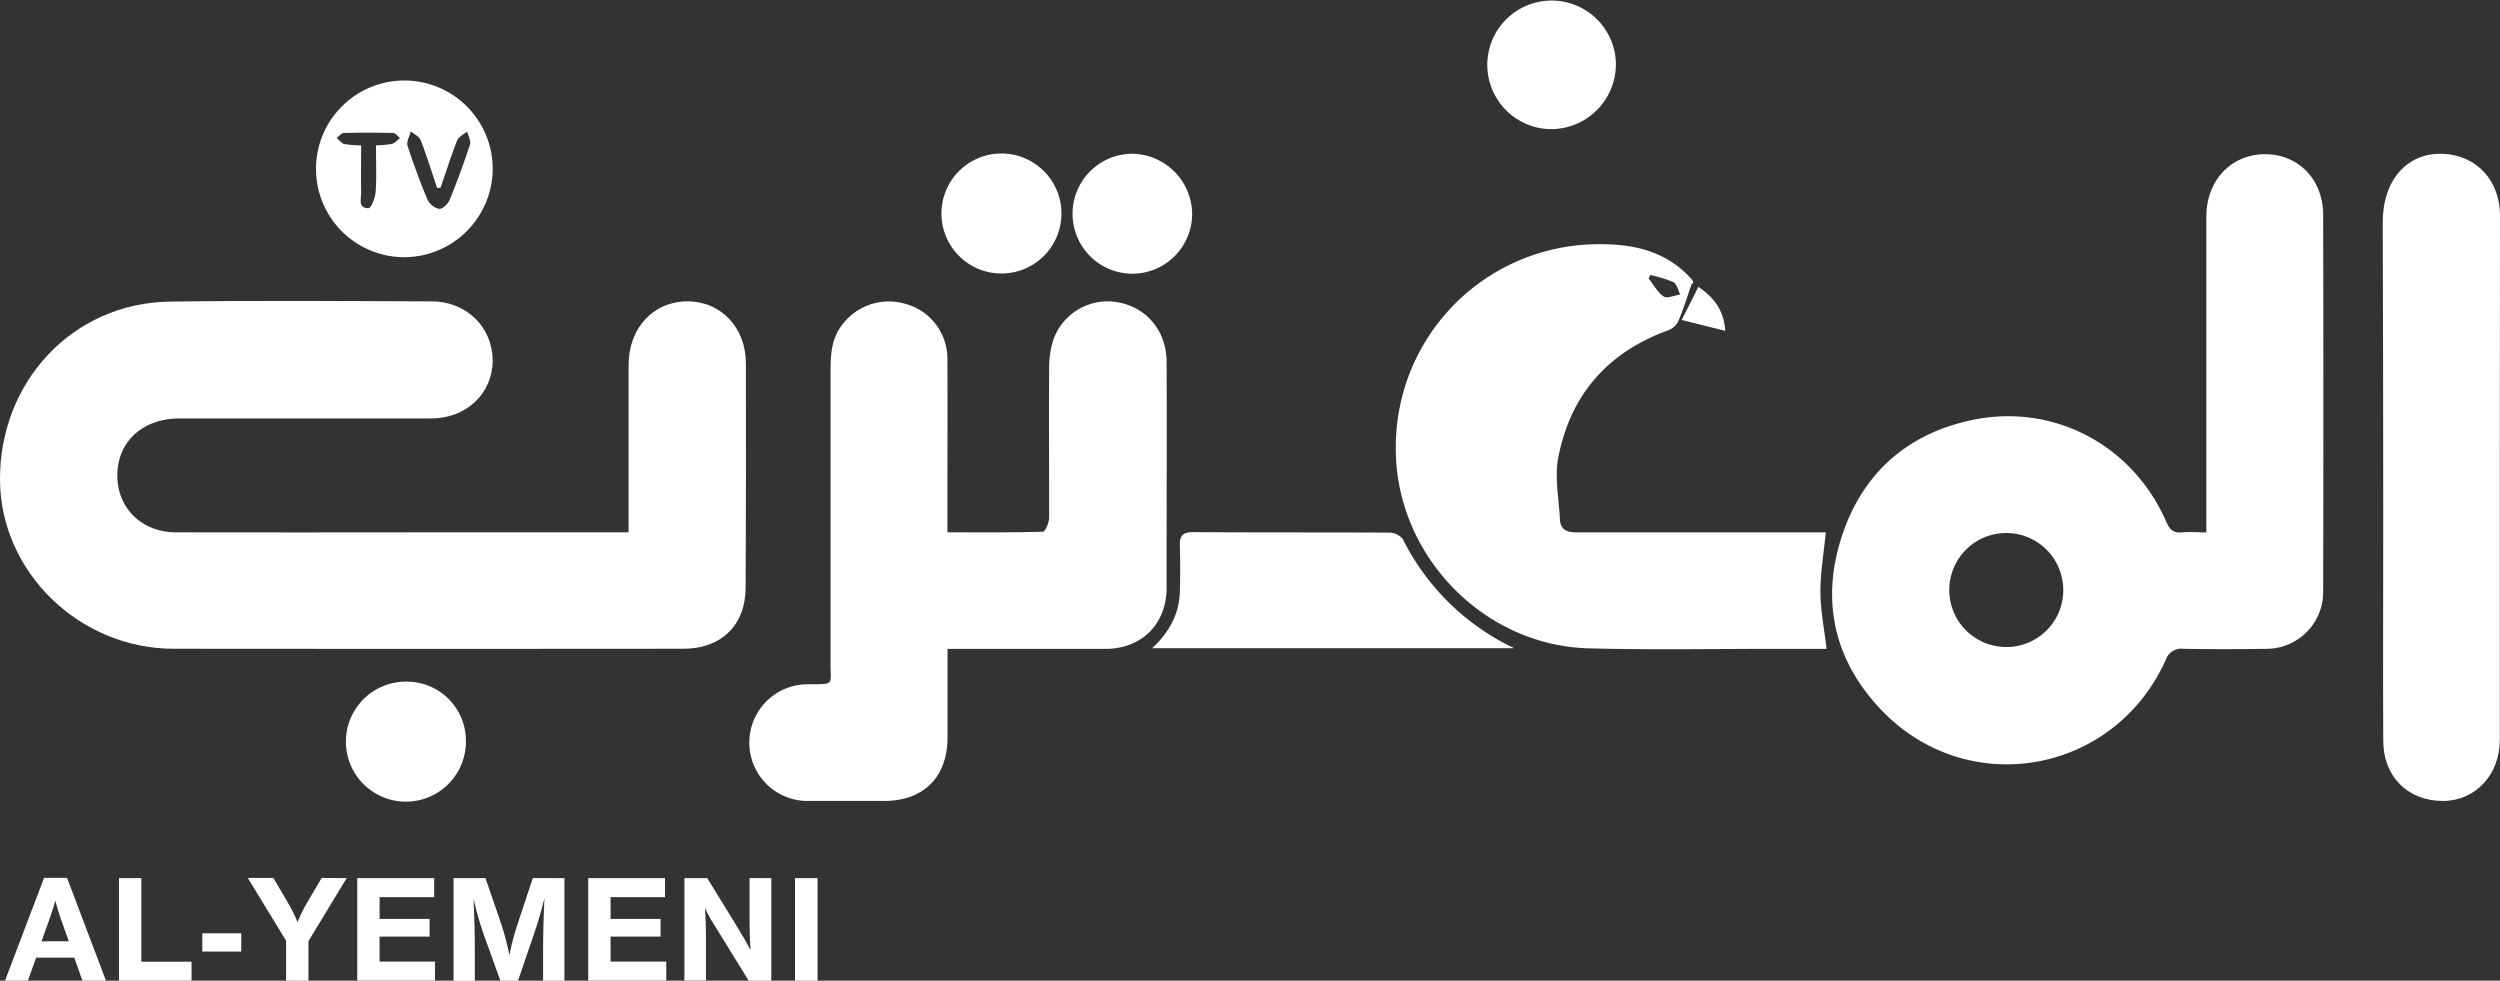 <svg xmlns="http://www.w3.org/2000/svg" viewBox="0 0 500 196.14"><rect x="0" y="0" width="500" height="196.14" fill="#333333" stroke="none"/><defs><style>.cls-1{fill:#fff;}</style></defs><g id="Layer_2" data-name="Layer 2"><g id="Layer_1-2" data-name="Layer 1"><path class="cls-1" d="M345.05,66.17c-.22-3.41-1.64-6.33-5.38-8.79L336.34,64Z"/><path class="cls-1" d="M238.67,106.42c-2.19,0-2.76.78-2.7,2.77.09,3.09.09,6.19,0,9.28-.17,4.26-2,7.87-5.54,11.17h72.41a47.74,47.74,0,0,1-22.29-21.84,3.53,3.53,0,0,0-2.71-1.27C264.76,106.45,251.72,106.53,238.67,106.42Z"/><path class="cls-1" d="M226.59,30.75a12,12,0,1,0-.16,24,12,12,0,0,0,12-12A12.16,12.16,0,0,0,226.59,30.75Z"/><path class="cls-1" d="M200.41,54.7a12,12,0,1,0-12.12-12.14A12,12,0,0,0,200.41,54.7Z"/><path class="cls-1" d="M98.54,33.9A17.67,17.67,0,1,0,81,51.44,17.75,17.75,0,0,0,98.54,33.9ZM82.16,26.27c.7.6,1.74,1.06,2,1.82,1.21,3.13,2.2,6.34,3.27,9.52l.68-.07c1.09-3.16,2.1-6.35,3.32-9.46.29-.73,1.29-1.19,2-1.77.21.87.81,1.87.57,2.6Q92.16,34.51,89.92,40c-.33.79-1.45,1.85-2.08,1.77a3.47,3.47,0,0,1-2.35-1.85c-1.48-3.54-2.8-7.15-4-10.8C81.28,28.29,81.93,27.21,82.16,26.27Zm-3.72,2.49a18.48,18.48,0,0,1-3.24.31c0,3.33.13,6.33-.07,9.3-.08,1.17-.9,3.26-1.42,3.27-2.2,0-1.44-1.92-1.48-3.18-.07-3.06,0-6.13,0-9.39a20.9,20.9,0,0,1-3.37-.26c-.58-.15-1-.79-1.55-1.21.49-.36,1-1,1.46-1,3.28-.1,6.57-.09,9.85,0,.47,0,.92.67,1.39,1C79.48,28,79,28.6,78.44,28.76Z"/><path class="cls-1" d="M323.18,12.74a12.86,12.86,0,1,0-13,13.09A13,13,0,0,0,323.18,12.74Z"/><path class="cls-1" d="M34,60.32C14.6,60.58-.15,76.3,0,96.09c.14,18.32,15.87,33.63,34.7,33.66q51,.06,102,0c7.56,0,12.39-4.7,12.43-12.23q.1-22.4.05-44.79c0-7.25-5-12.47-11.73-12.46S125.71,65.58,125.72,73v33.47H84.84c-16.53,0-33.07.05-49.6,0-7.76,0-12.86-6.12-11.58-13.61.94-5.5,5.74-9.16,12.13-9.17,16.81,0,33.62,0,50.44,0,7.06,0,12.28-5,12.3-11.56S93.42,60.3,86.38,60.28C68.91,60.21,51.43,60.08,34,60.32Z"/><path class="cls-1" d="M161.87,136.86a11.67,11.67,0,1,0,0,23.33c5,0,10,0,14.94,0,7.94,0,12.73-4.8,12.7-12.81,0-5.72,0-11.43,0-17.6h3.16c9.49,0,19,0,28.46,0,7.29-.05,12.18-5,12.19-12.25,0-2.25,0-4.51,0-6.76,0-12.77.08-25.55,0-38.32,0-6.25-4-11-9.8-12a11.5,11.5,0,0,0-12.9,7.66,18.54,18.54,0,0,0-.79,5.81c-.06,9.86,0,19.72,0,29.58,0,1-.77,2.83-1.22,2.84-6.26.19-12.52.13-19.13.13v-4c0-10.24.06-20.48,0-30.72a11.36,11.36,0,0,0-8.48-11,11.66,11.66,0,0,0-12.89,4.66c-2,2.88-2,6.17-2,9.47q0,28.89,0,57.76C166.09,137,167,136.83,161.87,136.86Z"/><path class="cls-1" d="M279.16,89.33c-.22,21.35,17.22,39.77,38.6,40.34,13,.34,25.93.08,38.89.1h8.66c-.46-4-1.21-7.7-1.23-11.4s.66-7.63,1.08-11.89h-2.75c-15.69,0-31.38,0-47.06,0-2.1,0-3.27-.59-3.37-2.67-.2-4.1-1.08-8.34-.33-12.27,2.4-12.48,9.79-21,21.84-25.43a3.85,3.85,0,0,0,2.11-1.73c1.06-2.47,1.85-5.05,2.74-7.59.51-.21.25-.59,0-.93-5.29-5.91-12.14-7.2-19.69-7A40.54,40.54,0,0,0,279.16,89.33ZM330,55a25.12,25.12,0,0,1,4.68,1.42c.7.36.92,1.63,1.36,2.48-1.13.17-2.6.86-3.31.39-1.24-.82-2-2.35-3-3.58C329.86,55.44,330,55.2,330,55Z"/><path class="cls-1" d="M500,43.15c0-7-4.58-12-11.23-12.38-7.29-.38-12.24,5.22-12.22,13.68q.09,29.16.1,58.33c0,15.12-.07,30.24,0,45.36,0,7.24,5,12.1,12,12.05,6.48-.05,11.31-5.28,11.31-12.21q0-26.07,0-52.14h0V90.77Q500,67,500,43.15Z"/><path class="cls-1" d="M436.38,106.48c-1.69.16-2.44-.56-3.1-2.07-6.75-15.5-22.73-23.93-39.16-20.34-13,2.83-21.81,10.89-25.84,23.45s-1.49,24.27,7.54,34C393,160.12,422.71,155.1,433.14,132a3.27,3.27,0,0,1,3.59-2.24c5.63.1,11.27.08,16.9,0a11.36,11.36,0,0,0,11-11q.09-37.9,0-75.79c0-7.14-5.06-12.18-11.69-12.13-6.79.06-11.67,5.3-11.67,12.5l0,46.77v16.39C439.36,106.45,437.86,106.34,436.38,106.48ZM401,129.4a11.4,11.4,0,1,1,11.65-11.18A11.36,11.36,0,0,1,401,129.4Z"/><path class="cls-1" d="M93.18,148.33a11.82,11.82,0,0,0-12.14-12,12,12,0,1,0,12.14,12Z"/><path class="cls-1" d="M13.41,175.58l7.79,20.56H16.49l-1.63-4.6H7.23l-1.66,4.6H1l7.81-20.56Zm.36,12.68-1.33-3.7a43.48,43.48,0,0,1-1.36-4.45c-.34,1.21-.83,2.7-1.45,4.45l-1.32,3.7Z"/><path class="cls-1" d="M38.31,192.34v3.8H23.8V175.62h4.47v16.72Z"/><path class="cls-1" d="M48.25,186.66v3.65H40.46v-3.65Z"/><path class="cls-1" d="M69.34,175.62l-7.65,12.61v7.91H57.22v-8l-7.66-12.55h5.11l3.21,5.46a31.51,31.51,0,0,1,1.63,3.37,32,32,0,0,1,1.72-3.56l3.1-5.27Z"/><path class="cls-1" d="M86.84,175.62v3.8H75.92v4.37h10v3.53h-10v5H87v3.8H71.45V175.62Z"/><path class="cls-1" d="M112.88,175.62v20.52h-4.26V190c0-3.3.1-6.76.28-10.39q-1,4-2.1,7.18l-3.2,9.36h-3.52L96.78,187a67.43,67.43,0,0,1-2.08-7.29c.18,4,.26,7.3.26,9.83v6.63H90.71V175.62h6.38l3.07,8.91a52.61,52.61,0,0,1,1.71,6.5,53.46,53.46,0,0,1,1.76-6.54l2.93-8.87Z"/><path class="cls-1" d="M133,175.62v3.8H122.12v4.37h10v3.53h-10v5h11.13v3.8h-15.6V175.62Z"/><path class="cls-1" d="M154.26,175.62v20.52h-4.52l-6.11-9.9L142,183.6c-.32-.56-.65-1.22-1-2,.12,1.54.19,3.46.19,5.76v8.74h-4.31V175.62h4.57l5.95,9.69c1.23,2,2.13,3.56,2.7,4.73-.13-2.13-.19-4.08-.19-5.87v-8.55Z"/><path class="cls-1" d="M163.51,175.62v20.52H159V175.62Z"/></g></g></svg>